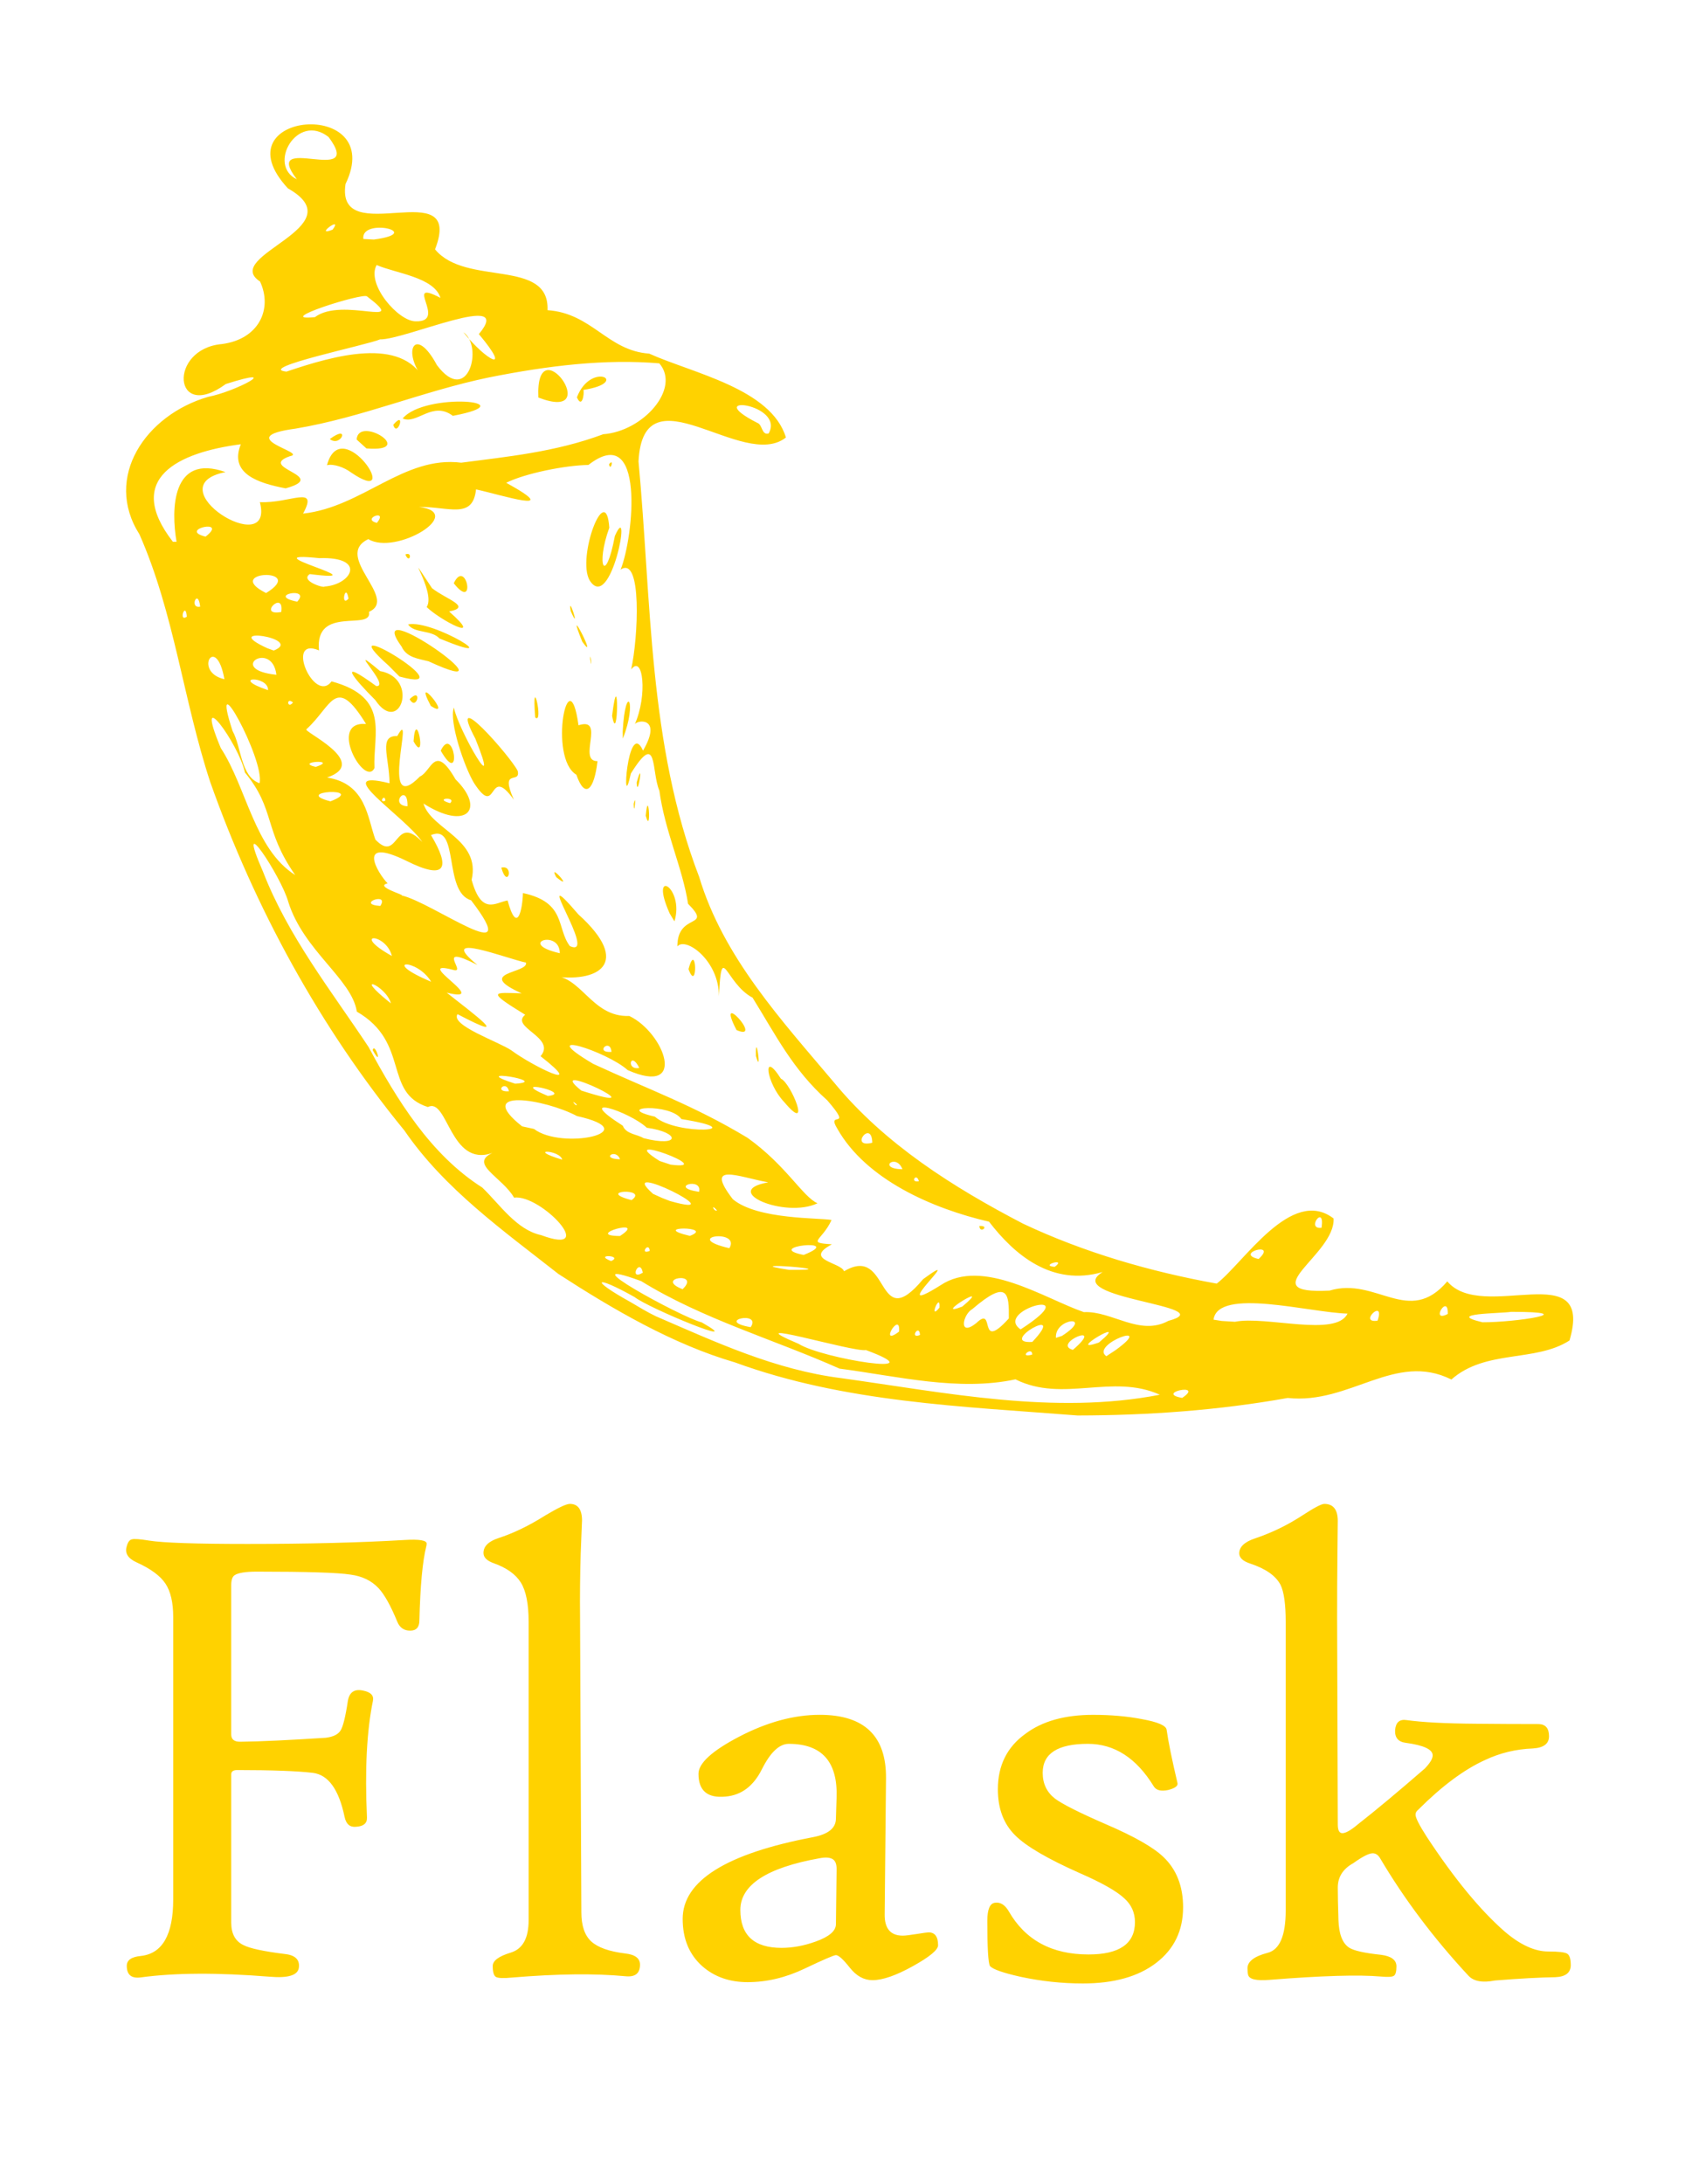 <svg id="ebiUvNEI0MX1" xmlns="http://www.w3.org/2000/svg" xmlns:xlink="http://www.w3.org/1999/xlink" viewBox="0 0 256 329" shape-rendering="geometricPrecision" text-rendering="geometricPrecision"><path d="M65.158,173.201c-8.304-6.533-17.165-12.793-23.218-21.614-12.743-15.556-22.551-33.563-29.257-52.488C8.629,86.791,7.241,73.597,2.011,61.767c-5.463-8.595.941-17.983,10.354-20.714c4.188-.807,11.556-4.761,2.662-1.932-7.976,5.848-8.744-5.315-.567-6.022c5.581-.74,7.635-5.306,5.724-9.417-5.993-3.909,14.526-8.199,4.201-14.031-10.749-11.601,15.041-13.834,8.677-.657-1.521,10.131,18.028-1.861,13.488,9.841c4.612,5.621,17.266,1.282,16.948,9.162c6.717.462,9.022,6.109,15.321,6.544c6.539,2.952,18.38,5.274,20.602,12.637-6.482,5.13-21.486-10.598-22.211,3.605c1.961,20.985,1.461,42.601,9.136,62.584c3.63,12.098,12.435,21.621,20.383,31.046c7.608,9.228,17.912,15.728,28.416,21.197c9.211,4.344,19.143,7.223,29.184,9.033c4.071-3.114,11.261-14.692,17.609-9.814.307,5.493-12.602,11.474-.606,10.866c7.051-2.128,11.935,5.446,17.738-1.387c5.347,6.333,22.222-4.043,18.419,8.901-5.146,3.32-12.648,1.314-17.799,5.882-8.493-4.244-15.256,3.793-24.663,2.779-10.442,1.87-21.07,2.623-31.656,2.639-17.372-1.37-35.11-1.949-51.635-7.998-9.312-2.705-18.396-8.008-26.578-13.311Zm14.67,6.361c9.09,3.926,17.979,8.07,27.943,9.323c15.806,2.195,32.13,5.581,47.991,2.496-7.178-3.241-14.603,1.259-21.754-2.317-8.577,1.843-17.782-.474-26.506-1.616-9.914-4.415-20.617-7.451-29.902-13.189-11.607-4.237,5.999,5.437,9.134,6.223c7.252,4.114-7.976-2.112-10.127-3.822-6.075-3.409-6.848-2.696-.6.763c1.258.736,2.501,1.51,3.82,2.139ZM62.529,167.337c8.811,3.264-.039-6.194-4.071-5.647-1.789-3.103-6.833-5.064-3.275-6.729-6.399,2.223-6.706-8.449-9.712-6.922-6.773-2.139-2.635-9.714-10.705-14.369-.736-4.903-8.015-9.152-10.331-16.543-1.025-3.787-8.226-14.652-3.804-4.54c3.765,9.735,10.387,18.08,15.901,26.406c4.277,7.93,9.335,16.224,17.127,21.17c2.629,2.523,5.162,6.382,8.871,7.173h.001ZM37.156,139.472c.305-1.331,1.61,2.879,0,0Zm35.928,31.774c1.949-.874-2.807-1.102,0,0Zm4.778,1.744c-.495-2.407-2.183,1.347,0,0Zm5.988,2.496c2.846-2.714-4.395-1.712,0,0Zm10.259,5.718c1.732-2.556-5.542-.962,0,0ZM74.41,167.471c4.42-2.864-5.72-.04,0,0Zm4.489,2.238c-.129-1.51-1.599.679,0,0Zm22.439,14.007c3.609,2.278,21.07,4.99,10.137.935-1.834.385-20.274-5.219-10.137-.935ZM65.716,155.97c-.351-1.514-5.604-1.676,0,0Zm10.442,6.094c2.723-1.899-5.642-1.465,0,0Zm8.788,5.386c3.904-1.47-6.326-1.476,0,0ZM61.461,151.341c4.233,3.246,17.077.417,6.482-1.938-4.817-2.568-15.678-4.327-8.275,1.548l1.792.389ZM90.901,169.309c1.765-3.002-7.397-1.716,0,0Zm-8.946-7.108c10.348,2.925-8.705-6.55-2.555-1.08l1.365.618l1.19.462Zm17.936,10.366c9.802.094-8.856-1.353,0,0ZM57.691,145.67c-.385-1.826-2.417.152,0,0Zm58.78,36.197c.261-3.296-3.197,2.456,0,0ZM74.421,155.913c-.596-1.738-3.063-.072,0,0Zm-15.801-11.389c5.627-.339-7.708-2.479,0,0ZM39.901,132.426c-.701-2.7-6.121-4.85,0,0Zm49.14,31.185c-1.031-1.176-.485.256,0,0Zm30.581,18.77c-.094-1.8-1.665.678,0,0ZM86.334,160.815c.552-2.317-4.8-.703,0,0Zm-22.785-14.442c4.189-.446-6.712-2.829,0,0ZM102.091,170.323c6.527-2.585-6.361-1.26,0,0Zm-20.045-13.606c7.518.968-8.95-5.119-1.654-.547l1.654.547Zm26.131,16.067c7.024-4.193,4.707,9.831,11.915,1.186c7.106-5.19-6.138,6.416,2.617.925c6.338-4.239,15.694,2.01,21.604,4.043c4.248-.206,8.382,3.676,12.742,1.313c8.388-2.261-16.407-3.352-9.908-7.357-7.674,2.235-13.343-2.662-17.12-7.58-8.611-1.989-18.563-6.388-22.863-14.013-1.755-2.857,2.53.407-1.514-4.271-5.185-4.612-7.775-9.854-11.256-15.462-4.161-2.217-4.65-8.75-5.069-.216.034-5.386-5.023-9.012-6.26-7.508-.022-5.186,5.414-2.585,1.61-6.422-.818-5.375-3.514-10.977-4.323-17.048-1.257-2.924-.179-9.189-4.299-2.568-1.499,7.001-.496-8.599,1.838-3.458c3.063-5.247-1.104-4.629-1.271-3.904c1.995-4.427,1.265-10.711-.523-8.315c1.064-4.696,1.682-17.277-1.587-15.043c1.982-4.912,3.76-22.469-4.852-15.772-3.486.049-9.528,1.265-12.38,2.685c8.95,4.935-.903,1.782-4.551.997-.474,4.567-4.082,2.595-8.594,2.64c7.207.891-3.509,7.367-7.635,4.851-5.369,2.562,4.628,8.967.106,10.949.558,2.98-8.221-1.079-7.535,5.816-5.208-2.196-.713,8.176,1.893,4.667c8.861,2.4,6.238,7.864,6.46,13.06-1.443,3.024-7.129-7.112-1.265-6.644-4.628-7.515-5.117-2.719-8.961.773-.891.251,9.803,4.967,3.092,7.296c5.903.914,6.076,6.082,7.28,9.352c3.547,3.697,2.817-4.084,7.068.362-2.691-3.961-14.237-11.158-4.94-8.85-.051-3.983-1.683-7.197,1.169-7.12c2.824-5.107-2.957,12.599,3.403,6.105c1.759-.768,2.2-5.113,5.363.412c4.594,4.523,1.66,7.796-4.823,3.653c1.158,3.938,8.671,5.34,7.257,11.496c1.497,5.414,3.593,3.419,5.419,3.107c1.431,5.258,2.246,1.393,2.312-1.114c6.555,1.405,5.018,5.281,7.072,7.988c4.517,2.037-6.465-13.819,1.288-4.768c8.158,7.368,3.063,10.442-4.26,9.263c4.633-.375,6.125,6.266,11.924,6.032c5.285,2.517,8.866,12.175-.245,8.153-3.158-2.852-14.348-6.366-5.207-.946c8.432,3.909,15.138,6.243,23.274,11.151c5.821,4.155,8.337,8.915,10.543,9.858-4.895,2.338-14.747-1.866-7.43-3.152-4.567-.83-9.701-3.141-5.33,2.545c3.72,3.108,13.172,2.778,14.871,3.129-1.437,3.164-3.903,3.415.055,3.66-4.417,2.356,1.421,2.724,1.827,4.065h-.001Zm-9.033-25.514c-2.69-2.812-3.386-8.075-.479-3.499c1.493.602,4.774,8.607.479,3.499Zm29.425,18.691c1.676-.111.049,1.274,0,0Zm-33.667-25.586c-.107-4.25.968,3.279,0,0Zm-2.925-3.932c-3.386-6.533,4.26,1.849,0,0ZM56.532,111.982c1.989-.531.98,3.396,0,0Zm28.21,15.288c1.22-4.584,1.432,3.844,0,0ZM64.814,113.412c-1.403-2.528,2.936,2.374,0,0Zm17.098,5.481c-3.202-7.173,2.272-3.921.713,1.175l-.713-1.175ZM52.422,99.226c-1.431-2.355-3.799-9.262-3.036-11.371.685,3.436,7.302,14.781,3.241,4.701-4.483-8.449,5.364,2.739,6.378,4.851.474,2.094-2.768-.573-.574,4.344-4.004-5.598-2.362,3.092-6.009-2.524Zm-9.112-6.282c.373-5.475,2.083,3.754,0,0Zm4.099,1.414c1.955-4.131,3.313,5.759,0,0Zm-9.864-7.629c-3.392-3.376-5.849-6.483.161-2.095c2.312.089-5.145-7.067.558-2.272c5.992,1.093,2.956,9.832-.719,4.368Zm5.179-.134c1.973-1.955,1.048,1.922,0,0Zm3.191,1.019c-2.991-5.598,3.626,2.351,0,0Zm-6.338-6.053c-9.863-8.785,12.392,4.588,1.61,1.625l-1.61-1.625ZM67.843,97.979c-4.271-2.557-1.136-18.017.324-7.446c4.15-1.343-.23,5.464,2.862,5.397-.484,4.293-1.87,5.838-3.185,2.049Zm10.454,6.182c.417-4.661.88,3.187,0,0Zm-1.815-1.799c.468-1.988.044,2.345,0,0ZM41.511,78.676c-6.337-8.745,18.419,8.844,4.061,2.217-1.499-.395-3.308-.535-4.061-2.217Zm20.134,10.672c-.6-7.363,1.337,1.218,0,0Zm15.283,9.806c1.18-4.193.09,2.775,0,0ZM42.486,75.339c3.765-.807,15.605,6.611,4.734,2.117-1.208-1.337-3.787-.73-4.734-2.117v.001ZM74.827,91.458c.403-7.529,2.252-4.495.017,1.081L74.827,91.457v.001ZM45.287,72.717c1.537-2.251-4.078-10.176.807-2.841c2.112,1.676,6.109,2.807,2.579,3.514c5.552,4.897-1.353,1.326-3.386-.673ZM73.228,89.108c1.06-8.577.937,5.024,0,0ZM42.079,64.797c1.175-.503.623,1.564,0,0Zm7.291,4.339c1.876-3.938,3.458,4.388,0,0Zm20.556,11.434c-.017-1.509.389,2.2,0,0Zm-1.192-2.634c-2.852-7.04,2.657,3.725,0,0Zm-1.749-4.618c-.477-2.908,1.627,3.654,0,0Zm2.852-4.633c-1.96-3.449,2.474-15.205,2.97-7.914-2.067,5.681-.596,8.856.84,1.237c2.663-5.993-.573,11.836-3.81,6.678Zm2.93-17.483c.853-1.048.19,1.263,0,0Zm-4.894,96.425c-1.159-1.014.149.641,0,0Zm10.08,5.097c5.608,1.443,5.581-.87.511-1.56-2.723-2.533-11.328-5.224-3.625-.312.508,1.293,2.117,1.259,3.114,1.872Zm-19.905-13.223c3.085,2.307,11.634,6.528,4.399.882c2.439-2.836-4.667-4.345-2.311-6.243-5.999-3.672-4.736-3.343-.529-3.226-7.207-3.226,1.041-2.98.652-4.633-2.779-.547-13.807-4.903-7.319.356-6.594-3.359-1.571,1.253-3.564.768-6.746-1.838,6.005,5.136-1.07,3.404c3.866,3.063,10.41,7.853,1.632,3.241-1.152,1.665,6.283,4.189,8.109,5.452h.001Zm10.542,6.06c12.816,4.127-6.288-5.052,0,0Zm53.969,32.693c.167-2.545-1.749,2.172,0,0Zm5.547,2.334c2.957-2.862.123,4.567,4.901-.701.049-3.771-.145-5.998-5.491-1.416-1.477.819-2.133,4.288.59,2.117v-.001ZM40.052,125.288c-.909-3.57-6.367-3.555,0,0Zm5.919,3.88c-2.2-3.647-7.848-3.302,0,0Zm33.701,20.323c3.293,2.925,15.11,2.145,3.995.363-1.644-2.434-10.449-1.849-3.995-.363Zm46.321,28.612c5.063-4.25-4.906,1.893,0,0Zm10.532,7.234c.032-1.364-2.183.596,0,0Zm.017-1.91c5.608-5.937-5.431.351,0,0ZM25.481,113.09c-4.778-6.817-2.968-9.881-7.58-15.45-.876-4.26-7.908-13.918-3.637-3.687c3.909,5.988,5.068,15.255,11.217,19.138h-.001Zm109.301,68.449c10.321-6.667-4.232-2.902,0,0Zm7.876,3.085c5.168-4.434-3.27-.925,0,0ZM38.296,117.751c1.477-2.2-3.82-.284,0,0Zm102.718,64.768c5.001-3.224-1.152-2.729-.907.295l.907-.295ZM73.133,139.734c-.172-2.183-2.645.184,0,0Zm4.194,2.412c-1.336-2.696-2.049.423,0,0Zm71.713,42.552c6.41-4.624-3.881-.887-1.342.88l1.342-.88Zm-2.456-1.186c5.224-4.373-5.509,1.938,0,0Zm12.541,8.348c3.505-2.345-4.259-.757,0,0ZM41.511,116.164c4.695,1.052,18.774,11.567,10.47.73-4.254-1.259-1.703-11.658-6.042-9.82c2.913,4.868,2.393,6.933-3.722,3.871-7.679-3.754-4.316,1.855-2.811,3.404-2.051.468,2.706,1.777,2.104,1.814l.001.001ZM20.107,99.261c.841-3.482-7.747-19.138-4.054-7.848c1.33,2.367,1.192,6.85,4.054,7.848Zm39.287,24.221c-2.422-2.021-.117-.29,0,0Zm5.954,1.388c0-3.688-6.582-1.499,0,0Zm51.63,32.542c-.985-2.519-3.892-.056,0,0Zm2.479,1.809c-.369-1.409-1.433.273,0,0Zm20.462,12.894c1.967-1.453-2.456-.188,0,0ZM30.795,101.99c5.63-2.179-6.033-1.554,0,0Zm81.636,51.428c-.066-3.642-3.592.909,0,0ZM28.572,96.804c3.615-1.218-3.347-.801,0,0Zm10.493,5.085c-.062-1.197-1.108.457,0,0Zm128.014,78.502c4.65-.941,15.249,2.368,16.959-1.23-5.647-.14-19.532-3.989-20.189.912l1.237.196l1.995.122h-.001ZM42.401,102.73c.085-3.693-2.879-.139,0,0ZM14.812,83.588c-1.253-7.035-4.768-1.065,0,0Zm6.577,1.654c.084-2.261-6.022-2.033,0,0Zm3.76,1.849c-1.086-.881-.847,1.107,0,0Zm23.664,15.177c1.115-1.025-2.639-.757,0,0ZM22.647,82.925c-.64-5.313-7.625-.796,0,0ZM9.152,74.169c-.19-2.45-1.315.924,0,0Zm2.01-1.514c-.328-2.909-1.726.366,0,0ZM22.247,79.271c4.69-1.838-8.539-3.81-.958-.345l.958.345Zm148.393,91.663c3.001-2.751-3.81-.852,0,0Zm17.928,9.29c1.203-3.553-3.03.468,0,0ZM23.38,73.462c.497-3.441-3.719.685,0,0ZM7.603,62.892c-.847-4.857-.73-13.384,7.374-10.504-10.817,2.15,7.491,13.449,5.179,4.527c4.55.224,8.901-2.689,6.511,1.726c8.967-.985,15.178-8.76,23.837-7.668c6.744-.896,14.118-1.571,21.387-4.288c5.976-.429,11.728-6.862,8.455-10.677-8.148-.69-16.682.329-25.687,2.123-9.98,2.071-19.046,6.014-29.117,7.708-9.82,1.32,1.972,3.631-.842,4.149-5.119,1.777,6.11,2.974-.663,4.851-4.182-.796-8.538-2.232-6.75-6.644-9.401,1.225-17.666,5.123-10.236,14.692l.552.005-.001.002ZM30.266,51.351c2.2-8.12,11.807,6.684,3.609,1.081-.975-.736-2.591-1.332-3.609-1.081Zm.428-3.938c3.181-2.366,1.688,1.332,0,0Zm4.038.068c.291-3.737,9.252,1.977,1.477,1.342L34.732,47.48v.001Zm5.525-2.222c2.022-2.363.586,2.094,0,0Zm1.416-.946c3.363-4.038,19.03-2.58,7.562-.397-3.075-2.317-5.43,1.364-7.562.397Zm20.45-3.153c-.506-11.034,10.164,3.915,0,0Zm5.805-.034c2.121-5.558,8.236-2.232.985-1.119.155.596-.217,2.875-.985,1.119ZM21.093,70.611c6.337-3.882-6.729-3.369,0,0Zm4.689,1.298c2.223-2.361-4.834-.958,0,0ZM11.97,62.112c3.62-2.785-4.288-1.058,0,0ZM199.149,179.211c.106-3.231-2.768,1.453,0,0Zm-19.02-12.983c.54-3.714-2.444.324,0,0Zm24.249,14.237c5.064.017,15.343-1.577,4.327-1.571-1.732.268-10.074.213-4.327,1.571ZM29.904,69.629c4.099-.279,6.41-4.518-.797-4.277-11.166-1.152,9.852,3.827-1.431,2.401-1.514,1.002,2.138,2.155,2.228,1.876Zm3.609,1.828c-.429-2.629-1.271,1.397,0,0Zm4.282-11.418c1.777-2.206-2.461-.59,0,0ZM24.161,37.255c7.319-2.484,17.322-5.28,20.775,1.226-3.515-4.227-1.42-8.394,1.899-2.206c4.695,6.255,7.044-2.846,3.992-4.946c3.482,4.322,7.436,6.367,2.328.274c5.553-6.678-11.111.874-14.898.796-1.821.818-18.814,4.333-14.096,4.856h-.001Zm4.288-8.208c4.173-3.146,14.431,1.876,7.848-3.131-.646-.567-14.413,3.799-7.848,3.131Zm15.211.629c4.879.123-2.105-6.561,3.709-3.531-.952-3.118-6.772-3.703-9.618-4.95-1.61,2.852,3.273,8.521,5.908,8.482ZM31.117,15.868c1.688-2.289-2.962,1.164,0,0Zm6.218,1.486c7.868-1.041-2.007-3.386-1.589-.083l1.588.083h.001ZM25.726,8.277c-5.542-7.235,10.421,1.215,4.789-6.361-4.739-3.77-9.289,4.25-4.789,6.361ZM96.819,46.568c2.542-4.501-10.486-6.071-1.709-1.594.807.268.625,1.905,1.709,1.594ZM45.233,214.207c-.562,2.22-.91,5.944-1.041,11.172c0,1.027-.462,1.542-1.39,1.542s-1.573-.449-1.939-1.342c-.993-2.417-1.933-4.103-2.831-5.065-1.058-1.124-2.465-1.804-4.22-2.036-1.887-.298-6.586-.447-14.1-.447-1.72,0-2.847.183-3.375.549-.331.23-.497.727-.497,1.49v22.493c0,.761.48,1.124,1.438,1.093c2.948-.034,7.218-.235,12.81-.596c1.094-.135,1.831-.49,2.211-1.07.383-.579.755-2.075,1.117-4.493.23-1.324,1.01-1.838,2.334-1.538c1.124.232,1.608.745,1.442,1.538-.928,4.504-1.228,10.363-.897,17.58.035.859-.511,1.324-1.638,1.39-.928.1-1.508-.398-1.738-1.491-.859-4.137-2.459-6.348-4.79-6.631-2.334-.279-6.135-.421-11.396-.421-.596,0-.893.214-.893.645v22.345c0,1.656.611,2.783,1.835,3.376.962.497,3.03.945,6.207,1.341c1.624.165,2.334.879,2.138,2.134-.2,1.093-1.655,1.524-4.372,1.292-7.844-.63-14.318-.596-19.413.101-1.425.196-2.134-.383-2.134-1.738c0-.863.709-1.359,2.134-1.491c3.244-.365,4.865-3.213,4.865-8.54v-42.508c0-2.182-.39-3.862-1.166-5.038-.779-1.175-2.228-2.244-4.344-3.203-1.325-.596-1.821-1.406-1.491-2.433.165-.628.431-.977.793-1.042.331-.101,1.21-.034,2.631.199c2.087.33,7.004.497,14.748.497c9.138,0,17.031-.2,23.686-.596c2.217-.135,3.328.049,3.328.545c0,.135-.017.265-.052.397ZM77.435,277.241c0,1.324-.745,1.904-2.234,1.738-4.565-.431-10.228-.366-16.98.197-1.359.135-2.192.1-2.509-.096-.315-.2-.47-.745-.47-1.642c0-.792.9-1.462,2.704-2.01c1.807-.544,2.706-2.175,2.706-4.889v-44.939c0-2.683-.389-4.652-1.165-5.911-.779-1.258-2.145-2.234-4.097-2.927-1.027-.366-1.542-.879-1.542-1.542c0-.993.745-1.738,2.235-2.234c2.252-.728,4.587-1.852,7.004-3.376c1.986-1.192,3.245-1.786,3.772-1.786c1.224,0,1.839.842,1.839,2.53c0-.13-.066,1.525-.201,4.966-.096,3.277-.13,6.504-.096,9.684l.196,44.341c0,2.02.497,3.486,1.491,4.397.993.91,2.7,1.514,5.114,1.811c1.489.164,2.234.727,2.234,1.689v.001Zm44.911-2.928c0,.697-1.266,1.746-3.797,3.151-2.534,1.408-4.562,2.111-6.083,2.111-1.293,0-2.433-.628-3.426-1.887-.993-1.258-1.691-1.886-2.087-1.886-.297,0-1.87.679-4.719,2.034-2.844,1.359-5.709,2.038-8.589,2.038-2.714,0-4.983-.796-6.803-2.382-1.986-1.756-2.979-4.139-2.979-7.153c0-5.727,6.555-9.831,19.665-12.313c2.249-.431,3.393-1.341,3.424-2.732l.101-3.179c.199-5.428-2.201-8.142-7.2-8.142-1.424,0-2.772,1.272-4.049,3.821-1.272,2.552-3.103,3.924-5.486,4.124-2.714.262-4.072-.879-4.072-3.427c0-1.59,2.02-3.441,6.058-5.562c4.238-2.217,8.311-3.328,12.217-3.328c6.718,0,10.045,3.197,9.98,9.585l-.2,20.456c-.031,2.152.88,3.227,2.731,3.227.365,0,1.061-.082,2.086-.248c1.028-.165,1.624-.249,1.79-.249.958,0,1.438.648,1.438,1.938Zm-15.293-11.32c.034-.829-.159-1.377-.573-1.639-.414-.265-1.065-.318-1.959-.152-7.979,1.424-11.968,4.024-11.968,7.797c0,3.807,2.069,5.71,6.207,5.71c1.656,0,3.363-.313,5.114-.941c2.055-.731,3.08-1.606,3.08-2.634l.101-8.142v.001Zm52.21,5.607c0,3.509-1.353,6.3-4.048,8.368-2.697,2.07-6.379,3.104-11.049,3.104-3.111,0-6.224-.33-9.335-.993-2.683-.596-4.238-1.141-4.668-1.638-.266-.466-.397-2.731-.397-6.804c0-1.755.397-2.666,1.192-2.731.794-.101,1.473.331,2.036,1.29c2.482,4.338,6.488,6.507,12.017,6.507c4.665,0,6.999-1.624,6.999-4.869c0-1.421-.528-2.614-1.589-3.573-1.159-1.093-3.407-2.368-6.752-3.824-4.834-2.151-8.062-4.037-9.683-5.661-1.755-1.72-2.632-4.037-2.632-6.952c0-3.576,1.374-6.355,4.122-8.341c2.548-1.922,5.959-2.88,10.228-2.88c2.683,0,5.132.213,7.352.645c2.383.431,3.624.959,3.724,1.589.262,1.852.811,4.535,1.639,8.045.1.428-.366.776-1.39,1.041-1.094.232-1.821.049-2.186-.545-2.614-4.272-5.924-6.407-9.931-6.407-4.535,0-6.803,1.456-6.803,4.369c0,1.623.613,2.913,1.837,3.872c1.094.828,3.658,2.121,7.697,3.876c4.237,1.82,7.117,3.459,8.642,4.914c1.986,1.886,2.979,4.42,2.979,7.597Zm58.417,8.69c0,1.158-.779,1.772-2.335,1.837-2.318.034-5.349.199-9.086.497-1.855.365-3.179.135-3.972-.693-5.231-5.627-9.669-11.521-13.311-17.679-.296-.528-.676-.793-1.141-.793-.562,0-1.537.497-2.927,1.491-1.559.859-2.335,2.085-2.335,3.671c0,1.128.031,2.749.1,4.87.066,2.117.594,3.506,1.587,4.168.696.466,2.304.828,4.817,1.094c1.556.199,2.335.778,2.335,1.738c0,.762-.124,1.235-.373,1.414-.247.182-.903.224-1.962.124-3.31-.296-8.903-.131-16.782.497-1.986.165-3.063-.083-3.228-.745-.066-.23-.101-.562-.101-.993c0-1.024,1.011-1.804,3.032-2.33c1.82-.467,2.73-2.601,2.73-6.408v-43.4c0-2.714-.264-4.6-.796-5.659-.727-1.359-2.252-2.418-4.569-3.18-1.09-.362-1.638-.876-1.638-1.538c0-.962.779-1.707,2.334-2.234c2.502-.837,4.888-1.989,7.1-3.427c1.822-1.19,2.949-1.787,3.376-1.787c1.359,0,2.038.859,2.038,2.583c0-.234-.017,1.407-.052,4.914-.036,3.244-.052,6.489-.048,9.734l.1,31.083c0,.862.231,1.29.693,1.29.497,0,1.259-.428,2.286-1.29c2.748-2.152,6.124-4.966,10.128-8.442.796-.827,1.192-1.49,1.192-1.986c0-.893-1.341-1.525-4.02-1.886-1.158-.135-1.707-.779-1.642-1.939.101-1.158.681-1.655,1.738-1.49c2.387.332,5.862.514,10.428.549c3.179.031,6.341.049,9.487.049c1.024.034,1.538.645,1.538,1.838c0,1.124-.811,1.738-2.432,1.838-2.552.096-4.952.675-7.2,1.738-3.145,1.421-6.507,3.921-10.083,7.497-.262.199-.397.447-.397.744c0,.462.562,1.573,1.69,3.328c4.138,6.29,8.045,11.038,11.717,14.251c2.352,2.019,4.552,3.028,6.603,3.028c1.525,0,2.468.107,2.83.324.366.215.549.787.549,1.712Z" transform="translate(19 18.73)" fill="#ffd200"/></svg>

